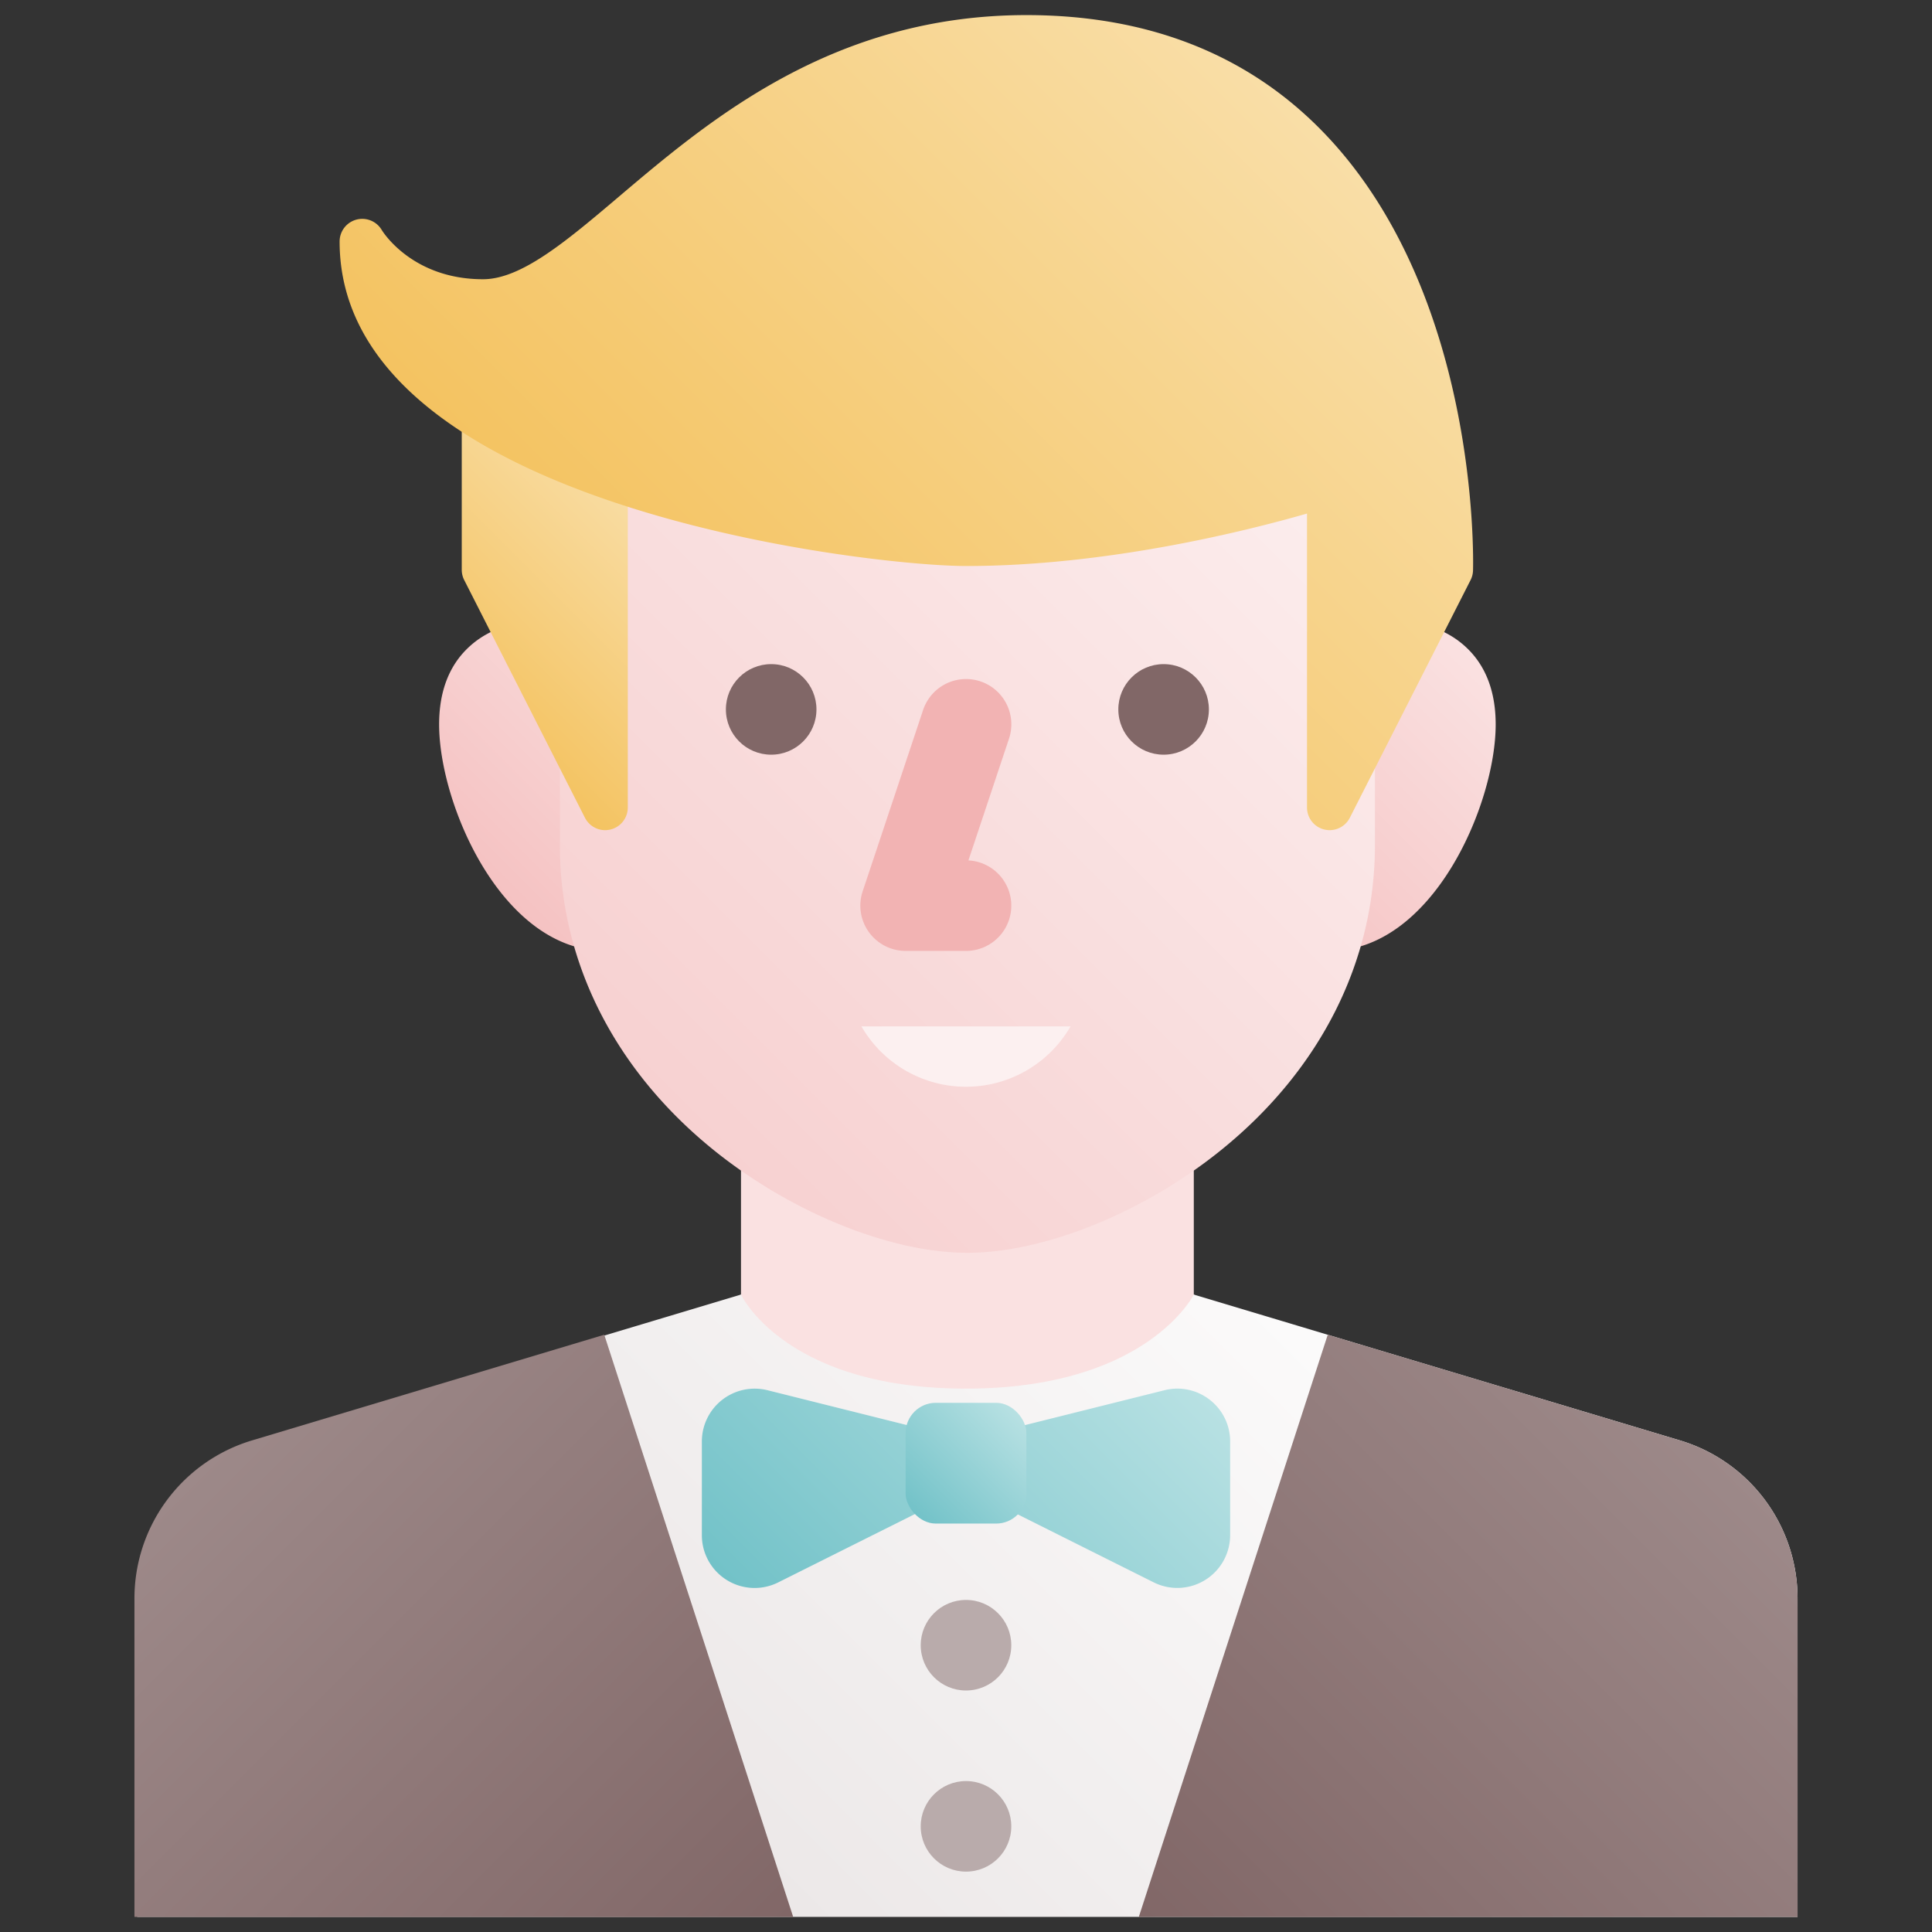 <svg height="512" viewBox="0 0 512 512" width="512" xmlns="http://www.w3.org/2000/svg" xmlns:xlink="http://www.w3.org/1999/xlink"><rect x="0" y="0" width="512" height="512" fill="#333333" stroke="none"/><linearGradient id="New_Gradient_Swatch_18" gradientUnits="userSpaceOnUse" x1="91.524" x2="244.119" y1="548.176" y2="395.581"><stop offset="0" stop-color="#f5c2c2"/><stop offset="1" stop-color="#fae1e1"/></linearGradient><linearGradient id="New_Gradient_Swatch_6" gradientUnits="userSpaceOnUse" x1="120.744" x2="391.995" y1="592.374" y2="321.123"><stop offset="0" stop-color="#e3dddd"/><stop offset="1" stop-color="#fff"/></linearGradient><linearGradient id="New_Gradient_Swatch_7" gradientUnits="userSpaceOnUse" x1="319.391" x2="457.926" y1="525.587" y2="387.053"><stop offset="0" stop-color="#816767"/><stop offset="1" stop-color="#9d8989"/></linearGradient><linearGradient id="New_Gradient_Swatch_7-2" gradientTransform="matrix(-1 0 0 1 512 0)" x1="319.391" x2="457.926" xlink:href="#New_Gradient_Swatch_7" y1="525.587" y2="387.053"/><linearGradient id="New_Gradient_Swatch_18-2" x1="319.893" x2="387.318" xlink:href="#New_Gradient_Swatch_18" y1="237.72" y2="170.296"/><linearGradient id="New_Gradient_Swatch_18-3" x1="129.414" x2="188.854" xlink:href="#New_Gradient_Swatch_18" y1="233.728" y2="174.288"/><linearGradient id="New_Gradient_Swatch_8" gradientUnits="userSpaceOnUse" x1="162.874" x2="349.865" y1="279.517" y2="92.525"><stop offset="0" stop-color="#f7d1d1"/><stop offset="1" stop-color="#fcf0f0"/></linearGradient><linearGradient id="New_Gradient_Swatch_10" gradientUnits="userSpaceOnUse" x1="211.895" x2="300.105" y1="438.52" y2="350.31"><stop offset="0" stop-color="#72c2c8"/><stop offset="1" stop-color="#b8e1e3"/></linearGradient><linearGradient id="New_Gradient_Swatch_10-2" x1="242.343" x2="269.657" xlink:href="#New_Gradient_Swatch_10" y1="401.418" y2="374.104"/><linearGradient id="New_Gradient_Swatch_14" gradientUnits="userSpaceOnUse" x1="122.626" x2="174.112" y1="184.743" y2="133.257"><stop offset="0" stop-color="#f4c361"/><stop offset="1" stop-color="#f9dea7"/></linearGradient><linearGradient id="New_Gradient_Swatch_14-2" x1="184.001" x2="339.428" xlink:href="#New_Gradient_Swatch_14" y1="179.184" y2="23.757"/><g id="_02-groom" data-name="02-groom"><g id="gradient"><path d="m316.37 256a12 12 0 0 0 -12-12h-96a12 12 0 0 0 -12 12v87.072l-116.37 72.928h336l-99.63-72.928z" fill="url(#New_Gradient_Swatch_18)"/><path d="m476.37 423.809a43.729 43.729 0 0 0 -31.357-42.144l-128.643-38.593s-12.37 24.928-60.37 24.928-59.63-24.928-59.63-24.928l-128.644 38.593a43.729 43.729 0 0 0 -31.356 42.144v84.191h440z" fill="url(#New_Gradient_Swatch_6)"/><path d="m445.013 381.665-93.147-27.944-50.066 154.279h174.57v-84.191a43.729 43.729 0 0 0 -31.357-42.144z" fill="url(#New_Gradient_Swatch_7)"/><path d="m66.987 381.665 93.147-27.944 50.066 154.279h-174.57v-84.191a43.729 43.729 0 0 1 31.357-42.144z" fill="url(#New_Gradient_Swatch_7-2)"/><path d="m389.052 172.03c-8.306-8.24-20.075-8.15-32.544-8.051-1.354.01-2.736.021-4.138.021a44 44 0 0 0 0 88c27.3 0 44-38.847 44-60 0-8.433-2.462-15.152-7.318-19.97z" fill="url(#New_Gradient_Swatch_18-2)"/><path d="m160.37 164c-1.4 0-2.785-.011-4.139-.021-12.456-.1-24.238-.19-32.544 8.051-4.855 4.818-7.317 11.537-7.317 19.97 0 21.153 16.7 60 44 60a44 44 0 0 0 0-88z" fill="url(#New_Gradient_Swatch_18-3)"/><path d="m352.37 100h-192a12 12 0 0 0 -12 12v112c0 30.709 14.357 59.3 40.427 80.505 20.535 16.7 47.058 27.5 67.573 27.5s47.038-10.792 67.572-27.5c26.07-21.2 40.428-49.8 40.428-80.5v-112.005a12 12 0 0 0 -12-12z" fill="url(#New_Gradient_Swatch_8)"/><circle cx="308.37" cy="188" fill="#816767" r="12"/><circle cx="204.37" cy="188" fill="#816767" r="12"/><path d="m256 252h-16a12 12 0 0 1 -11.384-15.795l16-48a12 12 0 1 1 22.768 7.59l-10.74 32.222a12 12 0 0 1 -.644 23.983z" fill="#f2b3b3"/><path d="m228.292 272a31.992 31.992 0 0 0 55.416 0z" fill="#fcf0f0"/><circle cx="256" cy="436" fill="#b9abab" r="12"/><circle cx="256" cy="484" fill="#b9abab" r="12"/><path d="m320.616 370.972a13.913 13.913 0 0 0 -12.012-2.547l-52.604 13.151-52.6-13.151a14 14 0 0 0 -17.4 13.582v24.81a13.981 13.981 0 0 0 20.261 12.522l49.739-24.87 49.739 24.87a14 14 0 0 0 20.261-12.522v-24.81a13.913 13.913 0 0 0 -5.384-11.035z" fill="url(#New_Gradient_Swatch_10)"/><rect fill="url(#New_Gradient_Swatch_10-2)" height="32" rx="8" width="32" x="240" y="371.761"/><path d="m163.053 122.633-32-16a6 6 0 0 0 -8.683 5.367v39a6 6 0 0 0 .65 2.717l32 63a6 6 0 0 0 11.35-2.717v-86a6 6 0 0 0 -3.317-5.367z" fill="url(#New_Gradient_Swatch_14)"/><path d="m350.505 34.848c-19.905-20.469-46.319-30.848-78.505-30.848-51.207 0-83.971 27.768-107.9 48.043-13.9 11.782-25.9 21.957-36.1 21.957-18.686 0-26.522-12.54-26.823-13.033a6 6 0 0 0 -11.177 3.033c0 70.141 140.2 86 166 86 37.454 0 74.56-9.36 90.37-13.9v77.9a6 6 0 0 0 11.349 2.717l32-63a5.986 5.986 0 0 0 .648-2.55c.084-2.99 1.568-73.717-39.862-116.319z" fill="url(#New_Gradient_Swatch_14-2)"/></g></g></svg>